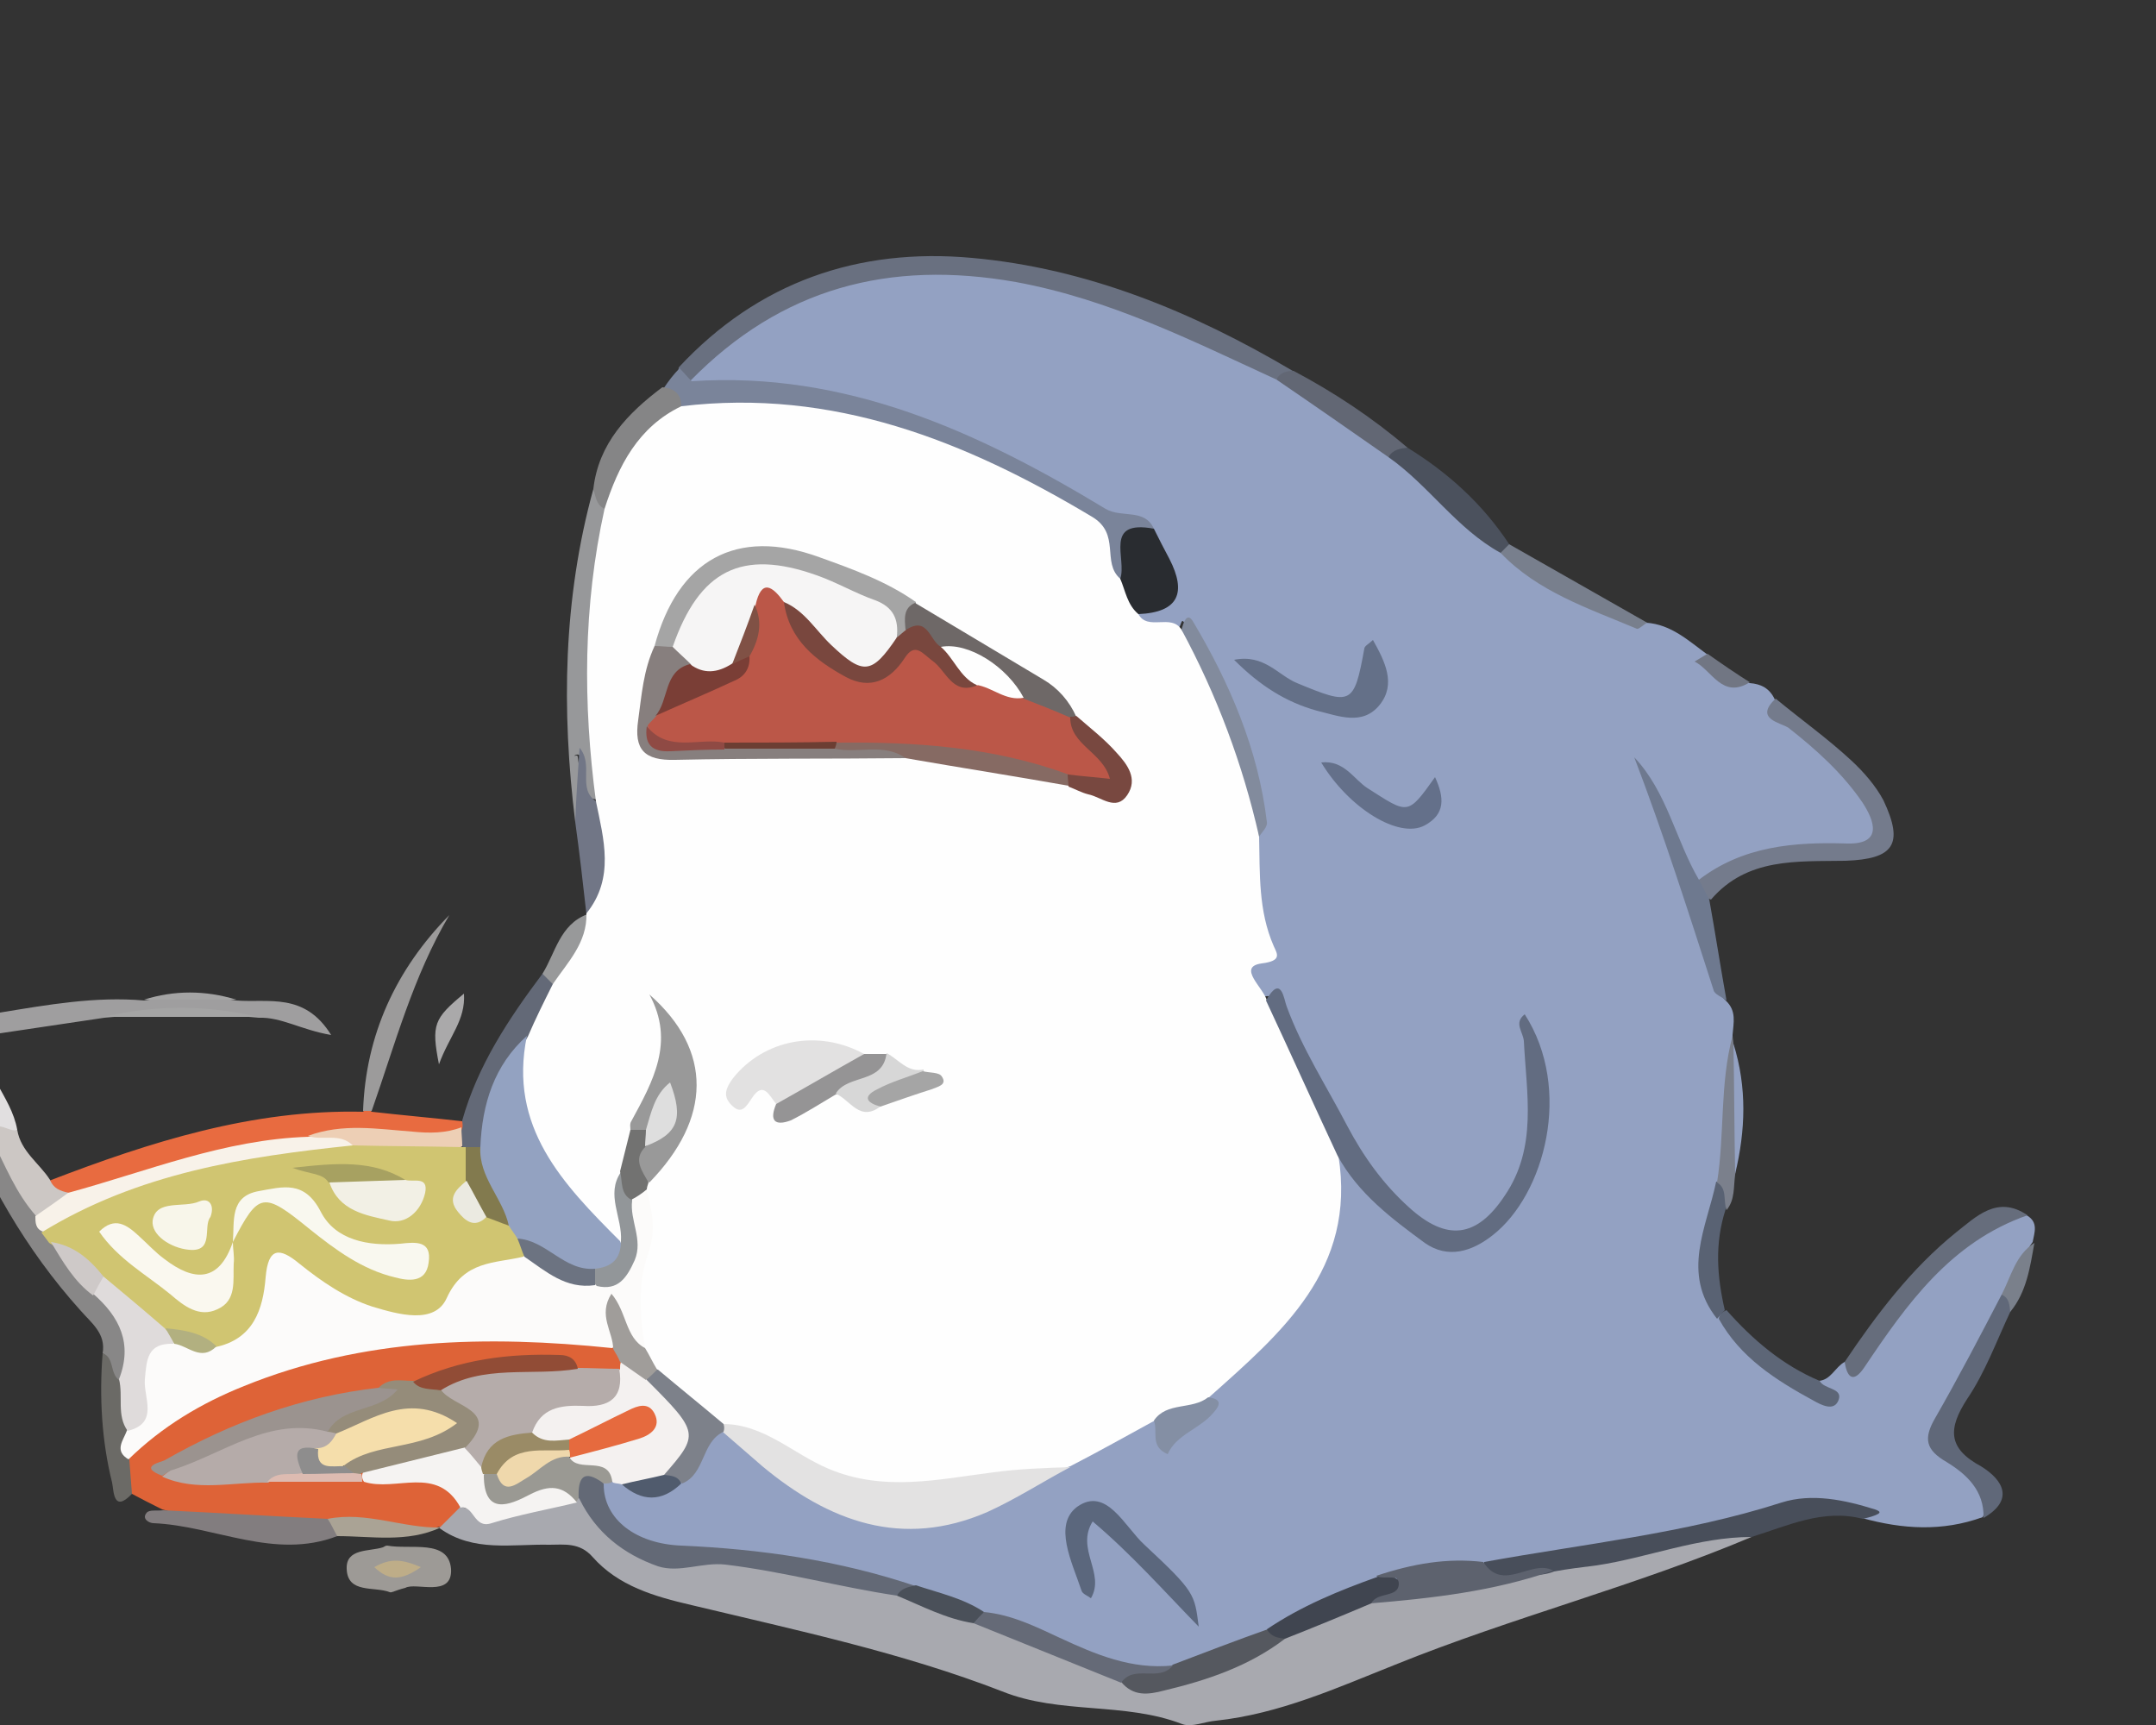 <?xml version="1.0" encoding="utf-8"?>
<!-- Generator: Adobe Illustrator 19.0.0, SVG Export Plug-In . SVG Version: 6.00 Build 0)  -->
<svg version="1.1" id="图层_1" xmlns="http://www.w3.org/2000/svg" xmlns:xlink="http://www.w3.org/1999/xlink" x="0px" y="0px"
	 viewBox="190 300 250 200" style="enable-background:new 0 0 612 792;" xml:space="preserve">
<rect x="190" y="300" width="250" height="200" fill="#333333" stroke="none"/>
<style type="text/css">
	.st0{fill:#93A1C2;}
	.st1{fill:#A8A9AF;}
	.st2{fill:#DE6337;}
	.st3{fill:#697080;}
	.st4{fill:#7A849A;}
	.st5{fill:#E86B40;}
	.st6{fill:#484E5A;}
	.st7{fill:#9F9E9F;}
	.st8{fill:#747B8C;}
	.st9{fill:#888787;}
	.st10{fill:#97989A;}
	.st11{fill:#606879;}
	.st12{fill:#666D7C;}
	.st13{fill:#6E798F;}
	.st14{fill:#827D7F;}
	.st15{fill:#9C9B9B;}
	.st16{fill:#4B515D;}
	.st17{fill:#636977;}
	.st18{fill:#E1DFE0;}
	.st19{fill:#9D9A96;}
	.st20{fill:#858586;}
	.st21{fill:#717686;}
	.st22{fill:#626774;}
	.st23{fill:#787F8D;}
	.st24{fill:#CCC7C4;}
	.st25{fill:#5D6677;}
	.st26{fill:#6B6A66;}
	.st27{fill:#596273;}
	.st28{fill:#7B808C;}
	.st29{fill:#AAA395;}
	.st30{fill:#A4A4A4;}
	.st31{fill:#AAA9AA;}
	.st32{fill:#98999A;}
	.st33{fill:#7A808B;}
	.st34{fill:#717683;}
	.st35{fill:#FEFEFE;}
	.st36{fill:#E3E2E2;}
	.st37{fill:#626C81;}
	.st38{fill:#F4F1F0;}
	.st39{fill:#636976;}
	.st40{fill:#5B677D;}
	.st41{fill:#292C30;}
	.st42{fill:#647088;}
	.st43{fill:#5D626E;}
	.st44{fill:#828B9D;}
	.st45{fill:#55585F;}
	.st46{fill:#656A77;}
	.st47{fill:#64708A;}
	.st48{fill:#404550;}
	.st49{fill:#7D818A;}
	.st50{fill:#9A9993;}
	.st51{fill:#848FA4;}
	.st52{fill:#4A5059;}
	.st53{fill:#505B6D;}
	.st54{fill:#F5F3F2;}
	.st55{fill:#FCFBFA;}
	.st56{fill:#B5ACAA;}
	.st57{fill:#B5ABA9;}
	.st58{fill:#958C7A;}
	.st59{fill:#9B938F;}
	.st60{fill:#914C36;}
	.st61{fill:#A09D9A;}
	.st62{fill:#DDBBB1;}
	.st63{fill:#F8F2E9;}
	.st64{fill:#EDCFB5;}
	.st65{fill:#D0C571;}
	.st66{fill:#DFDBDB;}
	.st67{fill:#CEC9C8;}
	.st68{fill:#93A2C1;}
	.st69{fill:#827A4E;}
	.st70{fill:#BEAD88;}
	.st71{fill:#A5A5A5;}
	.st72{fill:#E2E1E1;}
	.st73{fill:#999999;}
	.st74{fill:#877F7E;}
	.st75{fill:#866A63;}
	.st76{fill:#6E6867;}
	.st77{fill:#959495;}
	.st78{fill:#784840;}
	.st79{fill:#929699;}
	.st80{fill:#D7D7D7;}
	.st81{fill:#727271;}
	.st82{fill:#E66A3E;}
	.st83{fill:#9A8B66;}
	.st84{fill:#EFD8AC;}
	.st85{fill:#6C7381;}
	.st86{fill:#B2B080;}
	.st87{fill:#F5DEAB;}
	.st88{fill:#8E8D8D;}
	.st89{fill:#F9F8EF;}
	.st90{fill:#FAF8EF;}
	.st91{fill:#F2F0E5;}
	.st92{fill:#F8F6EA;}
	.st93{fill:#A7A161;}
	.st94{fill:#EBEAE1;}
	.st95{fill:#F6F5F5;}
	.st96{fill:#79473E;}
	.st97{fill:#DEDEDE;}
	.st98{fill:#BB5748;}
	.st99{fill:#7A3E36;}
	.st100{fill:#6C3E33;}
	.st101{fill:#8F4A44;}
	.st102{fill:#805145;}
</style>
<g>
	<path class="st0" d="M380.9,372.2c2.9,0.2,4.9,2.1,7.1,3.7c0.8,2.4,2.6,3.1,4.9,3.3c1.3,0.1,2.3,0.6,2.9,1.9
		c-0.2,2.2,1.8,2.5,3,3.5c3.1,2.4,6.4,4.8,8.3,8.4c1.8,3.5,0.7,6-2.8,5.9c-6.1-0.2-11.7,0.5-17,3.7c-3.9-2.9-4-7.7-6.2-11.3
		c3,7.1,6.5,14.3,7.5,22.2c0.1,1,0.8,1.8,1.5,2.5c1.3,1.2,0.9,2.6,0.8,4c0.1,5.5,0.5,11-0.9,16.4c0.2,2-0.5,3.9-1.3,5.6
		c-1.5,3.5-0.4,6.7,0.6,9.9c2.6,4.3,6.7,7,11.1,9.2c0.5,0.3,0.3-0.7,0.5-1c1.4-0.1,1.9-1.6,3-2.2c1.8,0,2.4-1.4,3.2-2.7
		c2.4-3.6,5.3-6.8,8.3-9.8c2.7-2.7,5.7-4.5,9.6-4.5c1.4,0.8,0.9,2,0.7,3.1c-1.5,2-1.8,4.5-3,6.7c-2.1,4.3-4.1,8.7-6.6,12.7
		c-1.6,2.7-1.7,4.2,1.1,6c2.1,1.4,4.4,3.3,2.7,6.5c-4.7,1.7-9.3,1.4-14,0.1c-2.8-2.1-5.9-1.4-8.8-0.6c-11.5,3.4-23.3,5-35.1,6.8
		c-3.9-0.1-7.7,0.5-11.4,1.5c-4.6,1.7-9.2,3.6-13.5,6.2c-3.8,1.4-7.3,3.7-11.4,4.2c-5,0.7-9.4-1.3-13.8-3.3c-2.6-1.2-5.2-2.1-7.9-3
		c-2.9-1.1-5.9-2-8.8-3.1c-8.7-2.7-17.7-3.9-26.8-4.6c-5.8-0.4-8.9-2.9-9.6-7.8c0.3-0.5,0.6-0.8,1.1-1s0.9-0.2,1.4-0.2
		c2.3,0.5,4.7,1.8,6.9-0.4c2.3-1.4,2.4-5.4,6-5.4c1.7,0.3,2.8,1.6,4.1,2.7c9.6,8.6,17.7,9.7,29.1,4.1c1.9-1,3.9-1.9,5.7-3
		c3.5-1.5,6.3-4.6,10.4-4.7c3.2,1.7,4.6,0.9,6.1-3.5c1.2-2,3.1-3.4,4.8-5c5.6-5.3,10.1-11,9.2-19.4c-0.1-1,0.2-2,0.9-2.8
		c2.9,1.9,5.4,4.3,7.9,6.7c4.8,4.6,8.5,4.3,12.4-1c2.8-3.8,3.6-8.2,3.3-12.8c-0.2-1.9-0.2-3.8-0.5-5.5c-0.1,3.4,0.5,6.8,0.2,10.3
		s-1.7,6.4-3.9,9c-3.4,4-6.9,4.1-10.8,0.6c-7.2-6.4-11.2-14.8-15-23.4c-0.3-0.8,0-2.9-2.1-1.8c-3-3.6-3-3.6,0.7-5.1
		c0.5-0.2,0-0.4,0-0.5c-2.5-4-2.7-8.4-2-13c1.8-6.4-2.2-11.5-3.8-17.1c-0.8-2.7-2.4-5-3.5-7.7c-0.5-1.2-0.4,0.7-1,0.5
		c-2,0.1-3.9,0.3-5-2c4.2-3.7,4.2-4,0.6-9.4c-9.9-4.7-19.3-10.5-29.9-13.6c-6.3-1.9-12.5-3.3-19.1-2.8c-1.4,0.1-3.1,0.7-3.6-1.5
		c6.4-8.2,15-12.2,25.1-13c15.7-1.2,29.4,5,43,11.7c4.6,3.1,9.2,6.1,13.7,9.4c4.7,3.4,8.5,7.8,12.8,11.5
		C369.7,366.8,374.6,370.8,380.9,372.2z"/>
	<path class="st1" d="M393.1,478.2c-13.5,5.7-27.7,9.3-41.3,14.8c-6.8,2.7-13.4,5.7-20.8,6.5c-1.3,0.1-2.8,0.8-3.9,0.4
		c-6.7-2.6-14.2-1.1-20.9-3.8c-11.6-4.5-23.9-7.1-36-10c-4.3-1-8.5-2.2-11.5-5.6c-1.5-1.7-3.3-1.4-5-1.4c-4.3-0.1-8.8,0.9-12.7-1.9
		c-0.5-1.7,0.9-2.1,1.9-2.6c4.7,1.3,9.1-0.8,13.7-1c0.5,0,1,0.1,1.4,0.4c3.4,4.4,7.4,6.5,13.5,6.4c7.5-0.1,14.9,1.9,22.3,3.8
		c3.1,0.9,6,2.4,9.1,3.2c5.8,1.9,11.4,4.5,17,6.8c3.7,1.9,7.1,0.1,10.4-1c3-1,5.8-2.4,8.5-4c3.2-2.2,6.9-3.2,10.6-4.3
		c6.9-1.2,13.9-2,20.8-3.7c6.2-1,12.3-2.3,18.4-3.6C390.2,477.1,391.8,476.6,393.1,478.2z"/>
	<path class="st2" d="M243.3,474.8c-0.8,0.8-1.5,1.5-2.3,2.3V477c-4.3,1.2-8.7-0.7-13,0c-6.5,0.9-12.9-0.2-19.2-2
		c-1.2-0.6-2.4-1.2-3.5-1.8c-1.6-1-1.3-2.5-1.1-4c1.3-2.8,3.7-4.6,6.4-6c10.2-5.7,21-9,32.8-8.6c5.6,0.2,11.3-0.5,16.9,0.5
		c1.1,0.4,1.9,1.2,2.2,2.3c0.1,0.5,0,1.1-0.2,1.6c-1.9,1.5-3.9,0.8-5.9,0.2c-6.3-2.3-12.1,0.4-18.1,1.6c-1.4,0.4-2.9,0.6-4.3,1
		c-8.7,1.6-16.9,4.4-24.7,8.4c-0.2,0.1-0.4,0.2-0.4,0.2c0.3,0.8,0.8-0.2,1.1,0.1c3.8,0,7.6,0,11.4,0c3.5,0.1,7.1,0,10.6,0
		c2.3,0,4.7-0.2,7,0.1C241.3,471,243.7,471.4,243.3,474.8z"/>
	<path class="st3" d="M338,344c-9.8-4.5-19.3-9.3-30.2-11.3c-14.7-2.6-27.2,0.7-37.7,11.4c-1.1,0.1-1.6-0.3-1.4-1.5
		c9.2-9.9,20.8-13.9,34-12.7c13.4,1.2,25.7,6.3,37.2,13.1C339.5,343.8,338.5,343.4,338,344z"/>
	<path class="st4" d="M268.8,342.7c0.5,0.5,0.9,1,1.4,1.5c17.9-1.2,33.3,5.9,48,14.8c1.9,1.1,4.5-0.1,5.6,2.3
		c-2.6,1.1-2.1,4.4-4.1,6c-10-14.1-25.1-17-40.8-18.8c-3.1-0.4-6.3,0.4-9.4-0.6c-1.2-0.6-2.2-1.5-2.6-2.8
		C267.5,344.2,268.1,343.4,268.8,342.7z"/>
	<path class="st5" d="M195.7,436.9c11.7-4.5,23.6-8.3,36.4-8c0.3-0.4,0.6-0.4,1,0c3.5,0.4,7,0.7,10.5,1.1c0.6,0.3,0.7,0.8,0.5,1.4
		c-1.6,1.8-3.6,1.7-5.8,1.4c-4-0.5-8.1-0.7-12.1,0.3c-7.8,0.7-15.3,2.7-22.8,5.1c-1.7,0.5-3.5,1.1-5.4,1
		C196.8,438.7,195.7,438.4,195.7,436.9z"/>
	<path class="st6" d="M393.1,478.2c-6.2,0-12,2.4-18,3.3c-1.6,0.2-3.3,0.4-4.9,0.7c-1.7,0.7-3.6,0.2-5.3,1c-1.6,0.7-2.9,0-2.8-2.1
		c11.5-2.1,23.3-3.3,34.5-6.9c3.5-1.1,7.3-0.3,10.8,0.8c0.9,0.3,0.5,0.5,0,0.7s-1,0.3-1.4,0.4C401.4,474.9,397.3,476.9,393.1,478.2z
		"/>
	<path class="st7" d="M185,428.1c-4.6-8.8-4.6-9.2,5-10.7c5.5-0.9,11.1-1.9,16.7-1.4c3.6-0.6,7.1-0.6,10.7,0c3.7,0.3,7.9-1,11,4
		c-3.5-0.6-5.8-2.1-8.4-2c-6-0.6-11.9-0.6-17.9,0c-4.7,0.7-9.4,1.4-14.1,2.1c-3.4,1.2-1.6,3.8-1.5,5.9
		C186.3,426.8,185.9,427.6,185,428.1z"/>
	<path class="st8" d="M387,402c5.1-3.9,11-4.4,17.2-4.2c4.2,0.1,3.1-2.7,1.8-4.7c-2.3-3.4-5.4-6.2-8.6-8.7c-0.8-0.6-4.1-1-1.5-3.4
		c2.9,2.4,6,4.6,8.8,7.2c1.4,1.3,2.8,2.9,3.7,4.6c2.4,5.1,1.2,6.8-4.4,7c-5.6,0.1-11.4-0.4-15.6,4.5
		C387.1,403.9,386.6,403.2,387,402z"/>
	<path class="st9" d="M185,428.1c0.3-0.7,0.6-1.3,0.9-2c2.1,1.2,2.5,3.7,3.9,5.5c1.8,2.8,3.1,5.8,4.6,8.7c0.4,0.7,0.8,1.4,1.4,2
		c0.5,0.4,0.9,0.9,1.3,1.4c1.5,2.2,2.9,4.4,5,6.1c3.4,2.9,5,6.1,2,10.3c-2.6,0.2-0.9-2.5-2.2-3.2c0.4-2.3-1.3-3.5-2.6-5
		C193,444.9,188.4,436.8,185,428.1z"/>
	<path class="st10" d="M256.7,395.3c-1.6-13-1.4-25.9,2.1-38.6c1.2,0.6,1.7,1.6,2,2.8c0.3,5.8-1.4,11.4-1.4,17.2
		c0,3.5,0.4,6.9,0.8,10.3c0.3,2,0.3,4-0.9,5.7c-3.8-0.4-0.8-3.5-2-4.9c-0.1-0.7-1.1,0-0.5-0.2c0.1,0,0.2,0,0.2,0.2
		C257.3,390.4,258.5,392.9,256.7,395.3z"/>
	<path class="st11" d="M420,476c0.1-3.2-2-5.1-4.3-6.5c-2.4-1.4-2.7-2.7-1.3-5.1c2.7-4.7,5.2-9.5,7.7-14.3c1.8,0,1.5,0.9,1,2
		c-1.6,3.4-2.9,7-5,10.1c-2.2,3.4-2.3,5.7,1.6,7.8C422.3,471.6,423.6,473.9,420,476z"/>
	<path class="st12" d="M425.1,440.9c-8.9,3.1-14,10.3-18.9,17.6c-1.2,1.8-2,1.4-2.3-0.6c3.7-5.5,7.7-10.8,12.9-15
		C419.1,441.1,421.6,438.5,425.1,440.9z"/>
	<path class="st13" d="M387,402c0.4,0.8,0.8,1.5,1.2,2.3c0.7,3.9,1.3,7.8,2,11.7c-0.5-0.4-1.4-0.7-1.5-1.2c-2.9-9-5.8-18.1-9.2-27
		C383.3,391.8,384.3,397.4,387,402z"/>
	<path class="st14" d="M208.9,475.1c6.4,0.3,12.7,0.7,19.1,1c0.7,0.5,1.7,0.8,1.1,2c-7.3,2.8-14.2-1.2-21.3-1.5
		c-0.5,0-1.4-0.5-0.8-1.2C207.3,475,208.2,475.2,208.9,475.1z"/>
	<path class="st15" d="M233.1,428.8c-0.3,0-0.7,0-1,0c0.3-8.8,3.8-16.4,10-22.7C237.9,413.2,235.8,421.1,233.1,428.8z"/>
	<path class="st16" d="M364,364.1c-5.1-2.8-8.3-7.8-13-11.1c0-1.8,1-1.7,2.2-1.1c4.7,2.9,8.7,6.5,11.8,11.2
		C365.2,363.9,364.9,364.4,364,364.1z"/>
	<path class="st17" d="M243.6,430.8c0.1-0.3,0-0.6,0-0.9c1.8-6.4,5.4-11.8,9.3-17c0.9-0.3,1.3,0.2,1.6,1c0,2.6-1.2,4.7-2.6,6.8
		c-3.2,3.3-4.6,7.5-5.3,11.9c-0.4,0.7-1,1-1.8,1c-0.5-0.1-0.9-0.3-1.2-0.7C243.3,432.2,243.3,431.5,243.6,430.8z"/>
	<path class="st18" d="M189,432c-1.6-1.7-2.4-3.8-3.1-6c-0.2-2.3-4.7-6.2,2.1-6.1c-0.3,4.3,3.3,7.1,4,11.1
		C191.1,431.8,190,431.7,189,432z"/>
	<path class="st19" d="M237,484.1c-1.2,0.3-1.6,0.6-1.8,0.5c-1.8-0.7-4.9,0.2-5-2.7c-0.1-2.4,2.6-2,4.2-2.5c0.2-0.1,0.3-0.2,0.5-0.2
		c2.7,0.5,7.1-0.8,7.4,2.7C242.5,485.3,238.2,483.4,237,484.1z"/>
	<path class="st20" d="M260.1,359c-1-0.5-1-1.4-1.3-2.3c0.6-5.3,4-8.8,8-11.8c1.4,0.1,2.2,0.8,2.2,2.2
		C265.6,350.8,263.2,355.2,260.1,359z"/>
	<path class="st21" d="M256.7,395.3c0.1-2.8,0.3-5.5,0.5-8.6c1.7,2-0.3,4.7,1.9,6.2c3.4,4.3,3.3,10.3-0.3,13.5
		c-0.3-0.1-0.6-0.2-0.8-0.4C257.6,402.4,257.2,398.9,256.7,395.3z"/>
	<path class="st22" d="M353.2,351.9c-0.8,0.1-1.7,0.2-2.2,1.1c-4.3-3-8.6-6-13-9c0.4-0.8,1.2-1,2-1
		C344.7,345.5,349.1,348.4,353.2,351.9z"/>
	<path class="st23" d="M364,364.1c0.3-0.3,0.7-0.7,1-1c5.3,3,10.7,6.1,16,9.1c-0.4,0.2-1,0.8-1.2,0.7
		C374.1,370.5,368.3,368.6,364,364.1z"/>
	<path class="st24" d="M189,432c0.2-2.7,2-0.6,3-1c0.4,2.5,2.6,3.9,3.8,5.8c0.4,1,1.2,1.3,2.2,1.5c-0.5,2.1-1.7,3-3.8,2.7
		C191.8,438.3,190.6,435.1,189,432z"/>
	<path class="st25" d="M401,460.1c0.5,1,2.7,0.8,2.2,2.2c-0.5,1.4-2,0.6-2.9,0.1c-4.4-2.4-8.5-5-11-9.5c0.1-0.5,0.4-0.8,0.9-1
		C393.2,455.3,396.7,458.3,401,460.1z"/>
	<path class="st26" d="M201.9,456.9c1.4,0.5,0.8,2.3,1.9,3.1c1.8,1.4,1.3,3.5,1.7,5.3c0.3,1.4-0.6,2.7-0.5,4s0.2,2.6,0.3,3.9
		c-2.2,2.3-2.1-0.4-2.3-1.3C201.8,467.1,201.5,462,201.9,456.9z"/>
	<path class="st27" d="M390,451.9c-0.3,0.3-0.6,0.7-0.9,1c-4.2-5.3-1.2-10.6-0.1-15.9c2.5,0.3,1.1,2,1.1,3.2
		C388.8,444.2,389.1,448,390,451.9z"/>
	<path class="st28" d="M390.2,440.3c-0.4-1.1,0.1-2.5-1.1-3.2c0.9-5.6,0.3-11.4,1.8-17c0,0.3,0.1,0.7,0.1,1c0.8,5,0.6,10.1,0.2,15.1
		C391,437.6,391.2,439.1,390.2,440.3z"/>
	<path class="st29" d="M229.1,478.1c-0.4-0.7-0.7-1.4-1.1-2c4.5-0.9,8.7,1.1,13.1,1C237.2,478.9,233.1,478.1,229.1,478.1z"/>
	<path class="st30" d="M202,417.9c6-1.4,11.9-1.4,17.9,0C214,417.9,208,417.9,202,417.9z"/>
	<path class="st31" d="M243.8,415.2c0.2,3.1-1.7,4.9-2.9,8.2C240,418.8,240.3,418.1,243.8,415.2z"/>
	<path class="st32" d="M254.1,414.1c-0.4-0.4-0.8-0.8-1.2-1.2c1.5-2.4,2-5.7,5.2-6.9l-0.1-0.1C259,409.8,257.8,412.5,254.1,414.1z"
		/>
	<path class="st0" d="M391.2,436.1c-0.1-5-0.1-10.1-0.2-15.1C392.6,426.1,392.4,431.1,391.2,436.1z"/>
	<path class="st33" d="M423.1,452.1c-0.1-0.8-0.1-1.6-1-2c1.1-2.1,1.6-4.6,3.8-6C425.4,446.9,425,449.8,423.1,452.1z"/>
	<path class="st34" d="M392.9,379.1c-3.2,2-4.4-1.4-6.4-2.4c0.5-0.3,1-0.6,1.5-0.9C389.7,377,391.3,378.1,392.9,379.1z"/>
	<path class="st30" d="M217.4,415.9c-3.6,0-7.1,0-10.7,0C210.2,414.8,213.8,414.8,217.4,415.9z"/>
	<path class="st35" d="M254.1,414.1c1.7-2.5,4-4.8,3.9-8.2c3.3-4.1,2-8.6,1.1-13c-1.5-11.3-1.5-22.6,1-33.9c1.6-5,3.9-9.5,8.9-11.9
		c17.6-2.1,32.9,4,47.6,12.8c3.4,2,1.1,5.3,3.3,7.2c1.6,0.9,2.1,2.4,2.1,4.1c1.1,2,3.8-0.1,5,1.8c5.6,7,8.5,15.1,9,24
		c0.1,4.3-0.1,8.6,1.7,12.7c0.4,0.9,1,1.7-1.4,2c-2.9,0.4,0.2,2.8,0.6,4.3c3.6,5.6,7.1,11.3,8.3,18c2.1,13.2-6.6,20.5-15,28
		c-1.4,2.5-3.9,2.5-6.3,2.7c-3.3,1.8-6.5,3.6-9.8,5.3c-6,2.1-12.3,2.7-18.6,3.1c-7.9,0.6-14.3-3.5-20.7-7.5
		c-4.1-0.7-6.7-3.6-9.5-6.2c-0.8-1-1.3-2.2-1.5-3.5c-1-3.4-0.9-6.8,0.1-10.1c0.7-2.4,0.7-4.8,0.2-7.2c0-0.5,0.1-1,0.3-1.4
		c0.4-0.5-0.2,0,0.2-0.4c5.1-5.2,6.6-11,3.7-15.3c1.5,2.7-3.6,5.8-4,10c-0.4,1.6-1,3.2-1.4,4.8c-1.4,2.5,1,5.4-0.7,7.9
		c-2,0.6-3.2-0.8-4.2-2c-3.3-3.8-5.8-8.1-7.8-12.6c-1.5-3.3-0.8-6.4,1-9.4C252.1,418.1,253.1,416.1,254.1,414.1z"/>
	<path class="st36" d="M273.8,465.1c4.8,0,8.2,3.5,12.3,5.2c6.4,2.7,12.8,1.2,19.1,0.4c3-0.4,5.9-0.5,8.9-0.6
		c-3.2,1.7-6.3,3.7-9.6,5.2c-9.9,4.3-18.4,1.1-26.1-5.3c-1.5-1.3-3-2.6-4.5-3.9c-0.2-0.2-0.3-0.4-0.2-0.6
		C273.7,465.2,273.8,465.1,273.8,465.1z"/>
	<path class="st37" d="M345.1,434c-2.8-6-5.5-12-8.3-18c1.8-3.2,2.1,0,2.4,0.7c1.8,4.9,4.6,9.2,7,13.8c1.9,3.6,4.2,6.8,7.2,9.5
		c4.3,3.9,7.8,3.6,11.1-1.4c3.8-5.6,2.5-11.8,2.2-17.9c-0.1-1.1-1.2-2.1,0.1-3.1c5.6,8.7,2.3,20.9-3.7,25.6
		c-2.4,1.9-5.2,2.8-7.9,0.9C351.4,441.3,347.5,438.4,345.1,434z"/>
	<path class="st38" d="M261.9,458.7c0-0.3,0-0.5,0.1-0.8c1.9-0.6,2.7,1,3.8,1.9c0.5,0.4,1,0.9,1.5,1.3c5,4,5,6.4,0,10.5
		c-1.7,0.9-3.4,1.2-5.2,0.5c-0.3-0.1-0.7-0.1-1-0.2c-1.4-1.5-4.6,0.3-5.1-2.8c1.8-2.5,5.2-1.9,7.5-4c-3.1,0.4-5.4,2.1-8.1,2.7
		c-1.6,0.2-3.2,0.1-3.8-1.8c0-3.2,2.1-4.1,4.7-4.4C258.5,461.5,260.7,461,261.9,458.7z"/>
	<path class="st39" d="M294,485c-6.7-1-13.2-2.8-19.9-3.6c-2.7-0.3-5.3,1-7.8,0.2c-4-1.4-7.2-3.9-9.1-7.8c-0.9-1-1.1-2.2,0.1-2.8
		c1-0.6,2.5-1,2.7,1.1c0,4.1,3.8,6.9,9,7.1c9.2,0.4,18.3,1.7,27.2,4.7C295.8,484.9,294.6,484.4,294,485z"/>
	<path class="st40" d="M329,488.6c-4-4.1-7.8-8.4-12.3-12.2c-2,3.2,1.5,6-0.2,8.9c-0.4-0.3-1-0.5-1.1-0.9c-1.1-3.3-3.3-7.6-0.5-9.7
		c3.4-2.4,5.5,2.3,7.8,4.4C328.6,484.6,328.5,484.8,329,488.6z"/>
	<path class="st41" d="M322,371.2c-1.3-1.1-1.5-2.7-2.1-4.1c0.8-2.3-2-6.9,3.9-5.8c0.6,1.2,1.2,2.4,1.8,3.5
		C327.6,368.7,326.7,371,322,371.2z"/>
	<path class="st42" d="M349.2,374.2c1.4,2.5,2.7,5.1,0.8,7.5c-2,2.5-4.8,1.3-7.3,0.7c-3.6-1-6.6-2.9-9.6-5.9
		c3.5-0.7,5.1,1.8,7.3,2.7c6.3,2.6,6.6,2.6,7.8-4C348.2,374.9,348.8,374.6,349.2,374.2z"/>
	<path class="st43" d="M362,481.1c2.3,3.6,5.6-0.4,8.1,1c-6.9,2.4-14,3.2-21.2,3.8c-0.3-2.3,2-1.6,2.8-2.6c0.7,0,0-0.7,0-0.1
		c0,0.2-0.5,0.3-0.9,0.2c-0.5-0.1-0.9-0.3-1.2-0.7C353.8,481.3,357.8,480.6,362,481.1z"/>
	<path class="st44" d="M336,397c-1.9-8.4-4.9-16.4-9-24c0.2-0.7,0.6-2.1,1.3-1c4.3,7.2,7.6,14.9,8.6,23.3
		C337,395.9,336.3,396.5,336,397z"/>
	<path class="st45" d="M339,490c-4.2,3.2-9,4.8-14,6c-1.9,0.5-3.6,0.7-5-1c1.2-3.2,4.3-0.4,6-2c3.7-1.4,7.3-2.8,11-4.1
		C337.5,489.6,338.6,489.2,339,490z"/>
	<path class="st46" d="M326,493.1c-1.6,2-4.5-0.2-6,2c-5.7-2.3-11.4-4.6-17.1-6.9c0.1-0.7,0.6-1.1,1.2-1.3c3.2,0.3,6,1.7,8.8,3
		C317,491.8,321.2,493.6,326,493.1z"/>
	<path class="st47" d="M356.4,390.1c1.1,2.4,1.2,4.3-1.2,5.6c-3,1.6-8.8-2-12-7.3c2.7-0.3,3.8,2,5.4,3
		C353.3,394.4,353.2,394.6,356.4,390.1z"/>
	<path class="st48" d="M339,490c-0.8-0.1-1.6-0.2-2.1-1.1c4-2.7,8.4-4.5,12.9-6.1c0.8,0.3,2.4-0.3,2.4,0.8c0,1.7-2.5,0.9-3.2,2.3
		C345.7,487.3,342.3,488.7,339,490z"/>
	<path class="st49" d="M267,471c4.1-4.7,4.1-4.9-2-11c-0.1-1,0.2-1.5,1.3-1.2c2.5,2.1,5.1,4.2,7.6,6.3c0.1,0.3,0.1,0.6,0,0.9
		c-2.6,1.2-2.1,4.9-4.8,6C268.5,471.4,267.4,471.8,267,471z"/>
	<path class="st50" d="M260,472c-2.4-1.8-3-0.6-2.9,1.7c-0.1,0.1-0.2,0.3-0.3,0.5c-2.3-0.5-4.5-0.1-6.8,0.5
		c-2.5,0.7-5.3,0.6-4.5-3.5c0.5-0.6,1.2-0.8,1.9-0.7c0.9-0.4,0.3,1.9,1.7,0.8c1.9-1.5,3.6-3.3,6.4-2.8c0.2,0.1,0.4,0.3,0.5,0.4
		c1,2,4.6-0.3,5,2.9C260.7,472,260.4,472,260,472z"/>
	<path class="st51" d="M323.8,464.7c1.5-2.2,4.4-1.2,6.3-2.7c1.5,0.2,1.5,0.8,0.6,1.8c-1.6,1.9-4.3,2.5-5.3,4.8
		C323.3,467.7,324.3,466,323.8,464.7z"/>
	<path class="st52" d="M304.1,486.9c-0.4,0.4-0.8,0.8-1.2,1.3c-3.2-0.5-6-2-8.9-3.2c0.5-0.9,1.4-1,2.2-1.2
		C298.9,484.7,301.7,485.3,304.1,486.9z"/>
	<path class="st53" d="M267,471c0.8,0.1,1.6,0.1,2,1c-2.3,2.2-4.6,2.1-6.9,0.1C263.7,471.7,265.4,471.4,267,471z"/>
	<path class="st54" d="M246.1,471c0,4.8,3,3.5,5.3,2.3s3.9-1.1,5.5,0.9c-3.3,0.8-6.7,1.4-9.9,2.4c-2.1,0.7-2-2.1-3.6-1.8
		c-2.7-5-7.5-1.8-11.2-3c-0.3-0.5-0.3-0.9,0.1-1.4c3.5-2.3,7.3-3.2,11.4-3.3c1.4,0.3,2.2,1.2,2.7,2.4
		C246.5,470.1,246.4,470.5,246.1,471z"/>
	<path class="st55" d="M265,438c0.6,2.4,1.1,4.6,0.2,7.2c-1.3,3.6-1,7.4-0.4,11.1c-1.8,0-2.5-1.3-3.1-2.7c-0.2,0.9,0.2,2-0.7,2.7
		c-14.5-1.5-28.9-1.2-42.7,4.4c-5,2-9.5,4.7-13.4,8.5c-1.7-1-0.6-2.2-0.2-3.3c0.9-2,0.6-4.3,0.8-6.4c0.2-2.3,0.7-4.3,3.5-4.7
		c1.9-0.3,3.9,1.1,5.8,0c3-1.2,4-3.7,4.7-6.6c1.1-4.7,2.5-5.1,6.5-2.5c2.2,1.5,4.3,3.3,6.9,4.1c3.6,1.2,7.2,1.7,9.6-2.5
		c1.9-3.3,5.2-2.2,8.1-2.4c2.7,0.6,4.9,3.1,7.9,2.6c3.5-0.2,4.4-2.4,4.1-5.4c-0.1-1.1-0.8-2.2-0.2-3.3
		C263.2,438.1,263.9,437.5,265,438z"/>
	<path class="st56" d="M245.8,470.1c-0.6-0.7-1.2-1.5-1.9-2.2c-0.3-1.6,0-3.4-1.8-4.6c-1.2-0.8-2.2-2.1-0.5-3.5
		c5-1.7,10.1-2.6,15.3-1.2c1.6,0,3.3,0.1,4.9,0.1c0.6,3.4-1.2,4.5-4.2,4.3c-2.6-0.1-4.9,0.2-5.9,3.1
		C249.9,467.6,247.7,468.6,245.8,470.1z"/>
	<path class="st57" d="M221.1,471.9c-4.1-0.1-8.3,1.1-12.3-0.7c5.5-4.5,11.7-7.1,19-6.5c0.5,0.2,0.8,0.5,1.2,0.9
		c0.7,1.4-0.2,2.2-1.3,2.8c-1.7,0.2-1.9,1.9-2.8,2.9C223.6,471.7,222.2,471.1,221.1,471.9z"/>
	<path class="st58" d="M229,466.2c-0.4-0.1-0.7-0.2-1.1-0.2c0.3-3.7,3.4-3.3,5.8-4.2c0,0,0.2,0,0.5-0.2c0.8-0.6-0.5-0.3-0.3-0.7
		c1.2-1.2,2.6-0.8,4-0.8c1.2-0.1,2.4-0.3,3.2,1c1.4,2.1,7.1,2.3,2.9,6.7c-4,1-8.1,2-12.1,3c-0.4,0.4-0.8,0.5-1.2,0.2
		c-0.6-0.4-1-1-0.9-1.8c2.9-3.1,7-2.6,10.9-4c-1.9-1.1-3.7-0.7-5.4-0.2C233.2,465.6,231.3,466.9,229,466.2z"/>
	<path class="st59" d="M233.9,460.9c0.6,0.1,1.3,0.1,2.2,0.2c-2.2,2.7-6.4,1.8-8.1,4.9c-6.8-1.8-12,2.5-17.9,4.4
		c-0.5,0.1-0.9,0.5-1.3,0.7c-2.9-1.1,0-1.6,0.3-1.8C216.8,464.9,225,461.9,233.9,460.9z"/>
	<path class="st60" d="M241.1,461.2c-1.1-0.2-2.4,0-3.2-1c5.4-2.6,11.1-3.3,17-3.1c1.1,0,1.9,0.5,2.1,1.6
		C251.7,459.6,246,458.1,241.1,461.2z"/>
	<path class="st61" d="M261.1,456.4c0-2-1.8-3.9-0.2-6.4c1.8,2.1,1.6,5.1,3.9,6.3c0.5,0.8,0.9,1.7,1.4,2.5c-0.4,0.4-0.8,0.8-1.3,1.2
		c-1-0.7-2-1.4-3-2.1C261.7,457.4,261.4,456.9,261.1,456.4z"/>
	<path class="st62" d="M231,470.8c0.3,0,0.6,0.1,0.9,0.1c0.1,0.3,0.1,0.6,0.1,0.9c-3.7,0-7.3,0-11,0c1.1-1.3,2.7-0.7,4-1
		C227,469.1,229,470.1,231,470.8z"/>
	<path class="st63" d="M194.1,441c1.3-0.9,2.6-1.8,3.8-2.7c9.2-2.5,18.1-6.2,27.9-6.5c1.9-0.1,3.9-1.1,5.4,0.8
		c-0.5,1.3-1.7,1.5-2.8,1.7c-10.5,1.5-20.8,3.5-30.5,8.1c-0.9,0.4-1.9,0.2-2.9,0.4C194.1,442.5,194.1,441.7,194.1,441z"/>
	<path class="st64" d="M230.9,432.8c-1.5-1.5-3.5-0.5-5.2-1.1c4-1.5,8.1-0.8,12.1-0.5c2,0.2,3.9,0.2,5.7-0.5c0,0.7,0.1,1.5,0.1,2.2
		C239.4,435.3,235.2,435.3,230.9,432.8z"/>
	<path class="st65" d="M230.9,432.8c4.3,0.1,8.5,0.1,12.8,0.2h0.4c0.8,1,1,2.1,0.8,3.4c-0.2,1.5-2,3.4,1.1,4c1.1,0.2,2.1,0.5,3,1
		c0.7,0.5,1.2,1.1,1.6,1.9c0.3,0.8,0.7,1.6,0.1,2.4c-3.3,0.8-6.9,0.4-8.9,4.8c-1.4,3.1-5.6,1.9-8.6,1c-3.1-1-5.9-2.9-8.5-5
		c-2.3-1.9-3.6-1.9-3.9,1.6c-0.3,3.7-1.4,7.2-5.9,8.1c-2.1,0.1-3.9-1.3-6.1-1.2c-3.3-1.1-5-4.1-7.5-6.1c-1.9-1.5-3.4-3.5-5.6-4.8
		c-0.3-0.4-0.6-0.8-0.9-1.2C206,436,218.4,434.1,230.9,432.8z"/>
	<path class="st66" d="M202,448c2.4,2,4.8,4,7.1,6c0.4,0.6,1.3,0.9,1,1.8c-3-0.1-3.1,1.8-3.3,4.1c-0.2,2.1,1.7,5.1-2,6
		c-1.3-1.8-0.5-4-1-6c1.6-4.1,0.1-7.2-3-9.9C200.5,449,201,448.4,202,448z"/>
	<path class="st67" d="M202,448c-0.4,0.7-0.8,1.4-1.2,2.2c-2.2-1.6-3.5-3.9-4.9-6.2C198.6,444.4,200.4,446,202,448z"/>
	<path class="st68" d="M250,443.6c-0.3-0.5-0.7-1-1-1.5c-2.4-2.6-5.2-5-3.3-9.1c0.2-5,1.6-9.5,5.4-12.9
		c-2.2,10.6,4.2,17.2,10.8,23.8c1.3,2.7-0.4,3.5-2.6,4C255.4,448.4,252.8,445.9,250,443.6z"/>
	<path class="st69" d="M245.7,433c-0.2,3.5,2.6,5.9,3.3,9.1c-0.9-0.3-1.8-0.7-2.7-1c-2.4-0.5-2.3-2.4-2.3-4.2c0-1.3,0-2.6,0-3.9
		C244.6,433,245.2,433,245.7,433z"/>
	<path class="st70" d="M238.8,481.7c-2.3,1.6-3.7,1.6-5.4,0C235.3,480.6,236.7,480.8,238.8,481.7z"/>
	<path class="st71" d="M265.9,374.9c2.7-10,9.5-13.8,19.1-10.3c3.9,1.4,7.8,2.8,11.2,5.2c-0.1,1.2,0.1,2.4-0.5,3.5
		c-0.4,0.6-1,1-1.8,0.7c-3.5-4.9-8.9-6.1-14.2-7.5c-2.5-0.6-4.4,0.9-6.3,2.4c-2.2,1.8-3.2,4.6-5.4,6.5
		C267.1,375.6,266.4,375.5,265.9,374.9z"/>
	<path class="st72" d="M280,428c-0.8-1-1.5-2.7-2.8-0.7c-0.8,1.2-1.3,2-2.5,0.7c-0.9-1-0.5-1.9,0.3-3c3.6-4.5,9.9-5.7,15.2-2.8
		C287.7,425.7,284.3,427.6,280,428z"/>
	<path class="st73" d="M263.1,431c0-0.3-0.1-0.7,0.1-1c2.5-4.6,5.1-9.2,2.1-14.7c7.4,6.5,7.2,14.4,0,21.8c-2.1-0.9-2.4-2.3-1.3-4.2
		c2.2-1.8,2.2-1.8,3.7-4.6c-1.4,0.7-1.3,2.4-2.5,3C264.3,431.6,263.7,431.6,263.1,431z"/>
	<path class="st74" d="M265.9,374.9c0.7,0,1.4,0.1,2.1,0.1c1.3,0,2.3,0.5,2.3,2c-1.3,1.9-2.4,3.9-3.2,6c-0.2,0.6-0.4,1.1-0.3,1.7
		c2.6,2,5.5,0.6,8.3,0.9c4,0,7.9,0,11.9,0c2.7,0.6,6.2-1.5,8,2.3c-8.9,0.1-17.8,0-26.7,0.2c-3.6,0.1-4.8-1.2-4.3-4.6
		C264.4,380.6,264.6,377.7,265.9,374.9z"/>
	<path class="st75" d="M295,387.9c-2.5-1.8-5.5-0.5-8.2-1.1c-0.1-0.6,0.2-1.1,0.7-1.4c9.3-1,18.5-1,26.8,4.1c0.2,0.6,0,1.2-0.4,1.6
		C307.7,390,301.3,389,295,387.9z"/>
	<path class="st76" d="M295,373c-0.1-1.2-0.3-2.5,1.1-3.1c5,3,9.9,5.9,14.9,8.9c1.7,1,3,2.5,3.8,4.3c-0.3,0.3-0.7,0.6-1.2,0.7
		c-2.1-0.2-3.9-1-5.5-2.5c-2.5-2.8-5.4-5-9.2-5.7C297.4,375.1,296.4,373.7,295,373z"/>
	<path class="st77" d="M280,428c3.4-1.9,6.8-3.9,10.2-5.8c0.9,0,1.7,0,2.6,0c0.6,4.7-3.3,3.9-5.9,4.7c-1.7,1-3.4,2.1-5.2,3
		C279.8,430.6,279.2,429.9,280,428z"/>
	<path class="st78" d="M314.1,383.1c0.2,0,0.5,0,0.7-0.1c1.6,1.4,3.3,2.7,4.7,4.3c1.2,1.3,2.5,3,1.2,4.9s-3,0.2-4.5-0.1
		c-0.8-0.2-1.5-0.6-2.3-0.9c0-0.5-0.1-0.9-0.1-1.4c1.6-1.1,2.9-1,4,0.2C317.1,387.8,312.3,387.1,314.1,383.1z"/>
	<path class="st79" d="M259,447.1c1.9-0.2,3-1.1,3-3.2c0.2-2.7-1.8-5.4,0-8c1.3,0.8,1.2,2.1,1.3,3.3c-0.3,2.3,1.3,4.5,0.3,6.9
		c-0.9,2-1.9,3.6-4.4,3C258.4,448.4,258.4,447.7,259,447.1z"/>
	<path class="st80" d="M286.9,426.8c1.4-2.3,5.5-1.1,5.9-4.7c1.4,0.7,2.4,2.3,4.3,1.9c0.3,1.8-1.2,1.6-2.2,2
		c-1.2,0.4-2.7,0.4-2.7,2.2C289.7,430.2,288.6,427.5,286.9,426.8z"/>
	<path class="st71" d="M292.1,428.3c-1.5-0.4-2.2-1.1-0.4-2c1.7-0.9,3.5-1.4,5.3-2.1c0.8,0.2,1.9,0.1,2.2,0.6c0.7,1-0.5,1.2-1.2,1.5
		C296.1,426.9,294.1,427.6,292.1,428.3z"/>
	<path class="st81" d="M263.2,439.1c-1.3-0.7-1-2.1-1.3-3.3c0.4-1.6,0.8-3.2,1.2-4.8c0.6,0,1.2,0,1.9,0c0.6,0.7,0.7,1.3-0.1,1.9
		c-1.6,1.5-0.4,2.9,0.3,4.2c-0.1,0.3-0.2,0.6-0.2,0.8C264.4,438.4,263.8,438.8,263.2,439.1z"/>
	<path class="st82" d="M256,466.9c2.3-1.1,4.6-2.3,6.9-3.4c1-0.5,2.3-1,3,0.4c0.8,1.6-0.5,2.5-1.8,2.9c-2.6,0.8-5.3,1.5-8,2.2v-0.1
		c-0.4-0.2-0.6-0.5-0.7-1C255.5,467.5,255.7,467.2,256,466.9z"/>
	<path class="st83" d="M256,466.9c0,0.4,0,0.8,0,1.2c-2.9,0.5-5.4,2.2-8.4,2.8c-0.5,0-1,0-1.6,0c-0.1-0.3-0.2-0.6-0.2-0.8
		c0.7-3.3,3.2-3.8,5.9-4C253,467.4,254.5,467,256,466.9z"/>
	<path class="st84" d="M247.6,470.9c1.9-3.6,5.4-2.5,8.4-2.8c0.1,0.3,0.1,0.5,0.1,0.8c-2.2-0.2-3.5,1.6-5.1,2.5
		C249.8,472.1,248.4,473.4,247.6,470.9z"/>
	<path class="st85" d="M259,447.1c0,0.6,0,1.3,0,1.9c-3.4,0.5-5.7-1.6-8.2-3.3c-0.3-0.7-0.5-1.4-0.8-2.1
		C253.4,443.8,255.4,447.4,259,447.1z"/>
	<path class="st86" d="M210.2,455.8c-0.3-0.6-0.7-1.2-1-1.8c2.1,0.2,4.3,0.5,5.9,2.1C213.3,457.9,211.8,456,210.2,455.8z"/>
	<path class="st87" d="M229,466.2c4.3-1.7,8.5-4.9,14-1.2c-4.3,3.3-9.4,2.1-13.1,4.9c-1.4,0.9-2.7,0.7-3.7-0.6
		c-0.5-0.6-0.7-1.5,0.7-1.4C228,467.8,228.5,467.1,229,466.2z"/>
	<path class="st88" d="M226.9,468c-0.3,2.6,1.7,1.9,3.1,2c0.3,0.3,0.7,0.5,1,0.8c-2,0-3.9,0.1-5.9,0.1
		C224.3,469,223.7,467.3,226.9,468z"/>
	<path class="st89" d="M217,444c0.2-2.4-0.4-5.3,3-5.9c2.8-0.5,5.3-1.3,7.2,2.4c1.7,3.3,5.5,4,9.2,3.7c1.8-0.2,3.7-0.4,3.3,2.2
		c-0.3,2.4-2.4,2.1-3.9,1.7c-3.8-0.9-6.9-3.2-9.9-5.6C220.5,438.1,220,438.2,217,444L217,444z"/>
	<path class="st90" d="M217,444c0,0.8,0.2,1.7,0.1,2.5c-0.1,1.9,0.4,4.3-1.9,5.3c-2.1,1-3.9-0.4-5.4-1.7c-2.8-2.3-6.1-4.1-8.3-7.3
		c1.8-1.8,3.2-0.8,4.6,0.5c1,0.9,1.9,1.9,3,2.7C212.5,448.6,215.4,448.7,217,444L217,444z"/>
	<path class="st91" d="M237,436.8c0.9,0.3,2.7-0.5,2.3,1.5c-0.5,2.2-2.3,3.7-4.2,3.2c-2.7-0.6-5.8-1.1-6.9-4.4
		C231,434.9,234,436.6,237,436.8z"/>
	<path class="st92" d="M214.4,441.1c-0.9,1.1,0.5,4.1-2.5,3.8c-2.1-0.2-4.4-1.7-4.2-3.4c0.4-2.5,3.6-1.4,5.4-2.2
		C214.3,438.8,214.9,439.8,214.4,441.1z"/>
	<path class="st93" d="M237,436.8c-3,0.1-5.9,0.2-8.9,0.3c-0.7-1.1-2-0.9-4.2-1.7C229.2,434.8,233.2,434.5,237,436.8z"/>
	<path class="st94" d="M244.1,436.9c0.8,1.4,1.5,2.8,2.3,4.2c-1.4,1.4-2.5,0.4-3.3-0.6C241.8,438.9,242.9,437.9,244.1,436.9z"/>
	<path class="st95" d="M270.1,377c-0.7-0.7-1.4-1.3-2.1-2c3.1-8.9,8-11.4,16.7-8.3c2.3,0.8,4.5,2.1,6.8,2.9c2.1,0.8,2.7,2.2,2.5,4.2
		c-0.9,4-3.5,5.2-6.8,3c-2.4-1.5-4.1-3.8-6.1-5.7c-1-0.8-1.9-2.1-2.9,0c-0.9,2.1-1.3,4.5-2.8,6.4C273.3,379,271.5,379.6,270.1,377z"
		/>
	<path class="st96" d="M280.9,369.8c2.4,1,3.7,3.3,5.5,5c3.7,3.5,4.7,3.4,7.6-0.9c0.4-0.3,0.7-0.6,1.1-0.9c2.5-1.6,2.7,1.3,4,2
		c2.1,0.8,3.8,2.1,4.2,4.6c-1.6,2-3.1,0.6-4.2-0.4c-1.8-1.7-3.2-1.3-5.3-0.2c-5.1,2.8-14-2.6-14-8.4
		C279.7,370.1,280.3,369.8,280.9,369.8z"/>
	<path class="st97" d="M264.8,432.9c0-0.6,0.1-1.3,0.1-1.9c0.6-2,1-4.1,2.8-5.5C269.3,429.7,268.6,431.5,264.8,432.9z"/>
	<path class="st98" d="M280.9,369.8c0.6,4.4,3.7,6.8,7.2,8.7c2.8,1.5,5.1,0.4,6.8-2.2c1.2-1.9,2.1-0.5,3.2,0.3
		c1.6,1.1,2.3,4,5.1,2.9c2.3-1.4,3.8,0.6,5.5,1.5c1.8,0.7,3.6,1.4,5.4,2.2c0,3.2,3.8,4,4.6,7.1c-1.7-0.2-3.3-0.3-4.8-0.5
		c-8.7-3.2-17.7-3.8-26.9-3.7c-4.2,1-8.4,0.2-12.6,0.5c-1.9,0-3.9-0.1-5.8,0c-2,0.2-3-0.7-3.5-2.5c0.3-0.4,0.7-0.7,1-1.1
		c2.2-2,4.2-4.2,7.5-4.3c1.3-0.1,2.3-1.2,2.6-2.7c0.9-1.8,1.3-3.8,1.4-5.8C278.3,367,279.6,368,280.9,369.8z"/>
	<path class="st99" d="M276.9,376.1c0.1,1.3-0.5,2.3-1.7,2.8c-3,1.4-6.1,2.7-9.2,4.1c1.6-1.8,0.9-5.2,4-6c1.6,1.2,3.2,1,4.8,0
		C275.5,376.6,275.8,375.4,276.9,376.1z"/>
	<path class="st100" d="M274,386.1c4.3,0,8.7,0,13-0.1c0,0.3-0.1,0.5-0.2,0.8c-4.2,0-8.5,0-12.7,0c-0.4-0.2-0.5-0.3-0.4-0.5
		C273.8,386.1,273.9,386.1,274,386.1z"/>
	<path class="st101" d="M274,386.1c0,0.3,0,0.5,0,0.8c-2.1,0-4.2,0.1-6.3,0.2c-2.1,0.1-3-0.8-2.7-2.9
		C267.5,387.3,271,385.5,274,386.1z"/>
	<path class="st35" d="M308.7,380.9c-2.1,0.4-3.6-1.2-5.5-1.5c-1.9-0.9-2.6-3.1-4.1-4.4C302.3,374.4,306.8,377.3,308.7,380.9z"/>
	<path class="st102" d="M276.9,376.1c-0.7,0.3-1.4,0.6-2,0.9c0.9-2.3,1.8-4.6,2.6-6.9C278.5,372.2,278,374.2,276.9,376.1z"/>
</g>
</svg>
